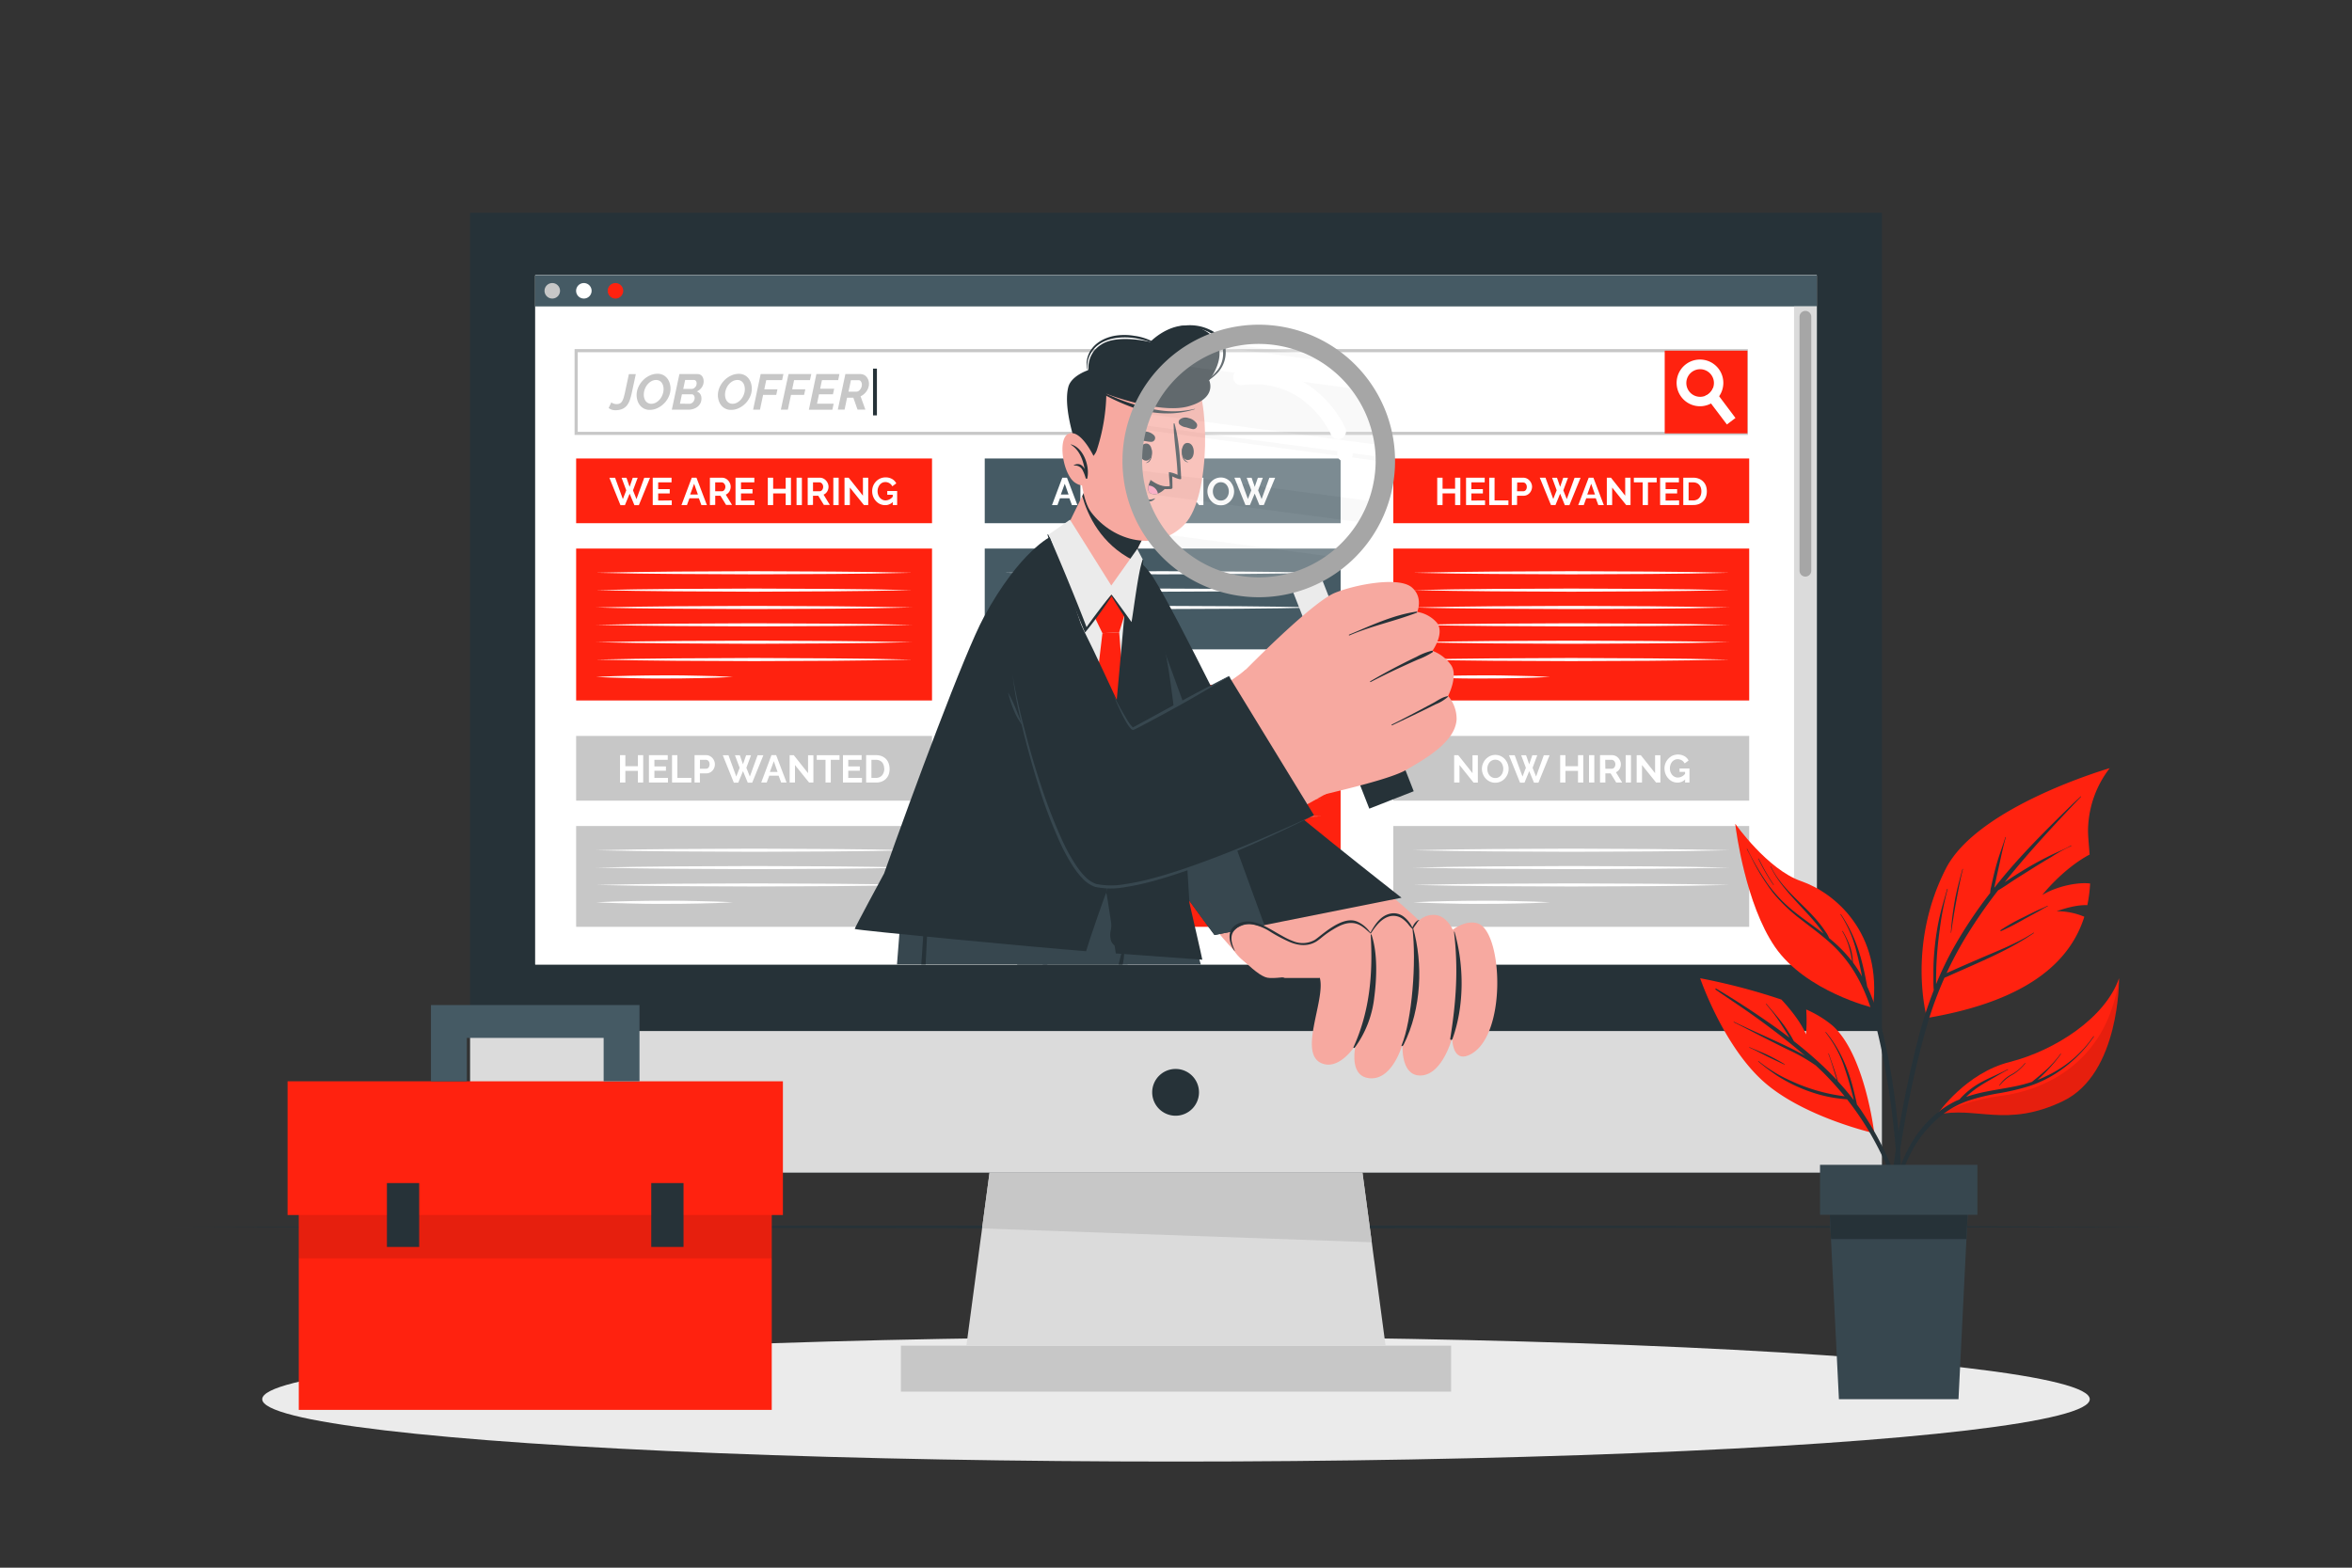 <svg xmlns="http://www.w3.org/2000/svg" viewBox="0 0 750 500"><rect x="0" y="0" width="750" height="500" fill="#333333" stroke="none"/><g id="freepik--Shadow--inject-16"><ellipse cx="375" cy="446.26" rx="291.38" ry="19.89" style="fill:#ebebeb"></ellipse></g><g id="freepik--Table--inject-16"><polygon points="694.76 391.31 614.82 391.55 534.88 391.64 375 391.8 215.12 391.64 135.18 391.55 55.24 391.31 135.18 391.06 215.12 390.97 375 390.81 534.88 390.97 614.82 391.06 694.76 391.31" style="fill:#263238"></polygon></g><g id="freepik--Character--inject-16"><rect x="149.9" y="67.87" width="450.2" height="306.13" style="fill:#263238"></rect><rect x="149.9" y="328.84" width="450.2" height="45.16" style="fill:#dbdbdb"></rect><rect x="287.27" y="429.19" width="175.46" height="14.66" style="fill:#c7c7c7"></rect><path d="M382.33,348.39a7.46,7.46,0,1,1-7.46-7.46A7.45,7.45,0,0,1,382.33,348.39Z" style="fill:#263238"></path><polygon points="441.83 429.2 308.16 429.2 311.56 403.75 311.73 402.55 312.04 400.16 312.2 398.96 312.52 396.58 312.57 396.21 312.68 395.38 313.01 392.99 313.16 391.79 315.54 374.01 434.46 374.01 436.7 390.78 436.81 391.59 437.18 394.37 437.28 395.18 437.43 396.21 437.66 397.95 437.76 398.76 438.13 401.55 438.25 402.35 441.83 429.2" style="fill:#dbdbdb"></polygon><polygon points="437.43 396.21 313.16 391.79 315.54 374.01 434.46 374.01 437.43 396.21" style="fill:#c7c7c7"></polygon><rect x="170.67" y="87.78" width="408.65" height="219.83" style="fill:#fff"></rect><rect x="170.67" y="87.78" width="408.65" height="219.83" style="fill:#fff"></rect><rect x="170.67" y="87.78" width="408.65" height="9.95" style="fill:#455a64"></rect><path d="M178.58,92.75a2.47,2.47,0,1,1-2.47-2.47A2.47,2.47,0,0,1,178.58,92.75Z" style="fill:#c7c7c7"></path><path d="M188.65,92.75a2.47,2.47,0,1,1-2.46-2.47A2.47,2.47,0,0,1,188.65,92.75Z" style="fill:#fff"></path><path d="M198.73,92.75a2.47,2.47,0,1,1-2.47-2.47A2.48,2.48,0,0,1,198.73,92.75Z" style="fill:#FF220F"></path><rect x="572.08" y="97.72" width="7.25" height="209.88" style="fill:#dbdbdb"></rect><path d="M575.7,183.9h0a1.86,1.86,0,0,1-1.87-1.87v-81a1.87,1.87,0,0,1,1.87-1.87h0a1.87,1.87,0,0,1,1.87,1.87v81A1.87,1.87,0,0,1,575.7,183.9Z" style="fill:#a6a6a6"></path><rect x="183.72" y="146.23" width="113.48" height="20.64" style="fill:#FF220F"></rect><rect x="183.72" y="174.96" width="113.48" height="48.45" style="fill:#FF220F"></rect><path d="M198.21,152.39h1.56l1,2.89,1-2.89h1.57l-1.49,4,1.11,2.79,2.47-6.79h1.85l-3.56,8.73h-1.42l-1.52-3.66-1.51,3.66h-1.42l-3.53-8.73h1.82l2.48,6.79,1.08-2.79Z" style="fill:#fff"></path><path d="M214.21,159.6v1.49h-6.07v-8.73h6v1.49h-4.26V156h3.68v1.38h-3.68v2.27Z" style="fill:#fff"></path><path d="M220.59,152.36h1.5l3.32,8.73h-1.75l-.81-2.17h-3l-.8,2.17h-1.75Zm1.95,5.36-1.2-3.43-1.26,3.43Z" style="fill:#fff"></path><path d="M226.37,161.09v-8.73h3.86a2.58,2.58,0,0,1,1.11.25,2.9,2.9,0,0,1,.88.67,3.17,3.17,0,0,1,.58.93,2.79,2.79,0,0,1,.2,1,3,3,0,0,1-.42,1.55,2.48,2.48,0,0,1-1.15,1l2,3.28h-1.9l-1.79-2.92h-1.67v2.92Zm1.69-4.41h2.13a1,1,0,0,0,.44-.11,1.43,1.43,0,0,0,.35-.3,1.9,1.9,0,0,0,.23-.45,1.57,1.57,0,0,0-.28-1.57,1.1,1.1,0,0,0-.38-.3,1,1,0,0,0-.43-.1h-2.06Z" style="fill:#fff"></path><path d="M240.6,159.6v1.49h-6.06v-8.73h6v1.49h-4.25V156h3.67v1.38h-3.67v2.27Z" style="fill:#fff"></path><path d="M252.22,152.36v8.73h-1.68v-3.72h-4v3.72h-1.7v-8.73h1.7v3.53h4v-3.53Z" style="fill:#fff"></path><path d="M254,161.09v-8.73h1.7v8.73Z" style="fill:#fff"></path><path d="M257.56,161.09v-8.73h3.86a2.58,2.58,0,0,1,1.11.25,2.9,2.9,0,0,1,.88.67,3,3,0,0,1,.58.93,2.81,2.81,0,0,1,.21,1,2.87,2.87,0,0,1-.43,1.55,2.43,2.43,0,0,1-1.15,1l2,3.28h-1.91l-1.78-2.92h-1.68v2.92Zm1.69-4.41h2.13a1,1,0,0,0,.44-.11,1.43,1.43,0,0,0,.35-.3,1.59,1.59,0,0,0,.23-.45,1.69,1.69,0,0,0,.09-.56,1.47,1.47,0,0,0-.1-.56,1.66,1.66,0,0,0-.26-.45,1.24,1.24,0,0,0-.39-.3.94.94,0,0,0-.43-.1h-2.06Z" style="fill:#fff"></path><path d="M265.73,161.09v-8.73h1.7v8.73Z" style="fill:#fff"></path><path d="M271,155.5v5.59h-1.7v-8.73h1.32l4.55,5.73v-5.72h1.69v8.72h-1.37Z" style="fill:#fff"></path><path d="M284.69,160.11a3.31,3.31,0,0,1-2.43,1,3.86,3.86,0,0,1-1.62-.34,4.12,4.12,0,0,1-1.31-.95,4.39,4.39,0,0,1-.89-1.42,4.63,4.63,0,0,1-.32-1.76,4.35,4.35,0,0,1,.32-1.69,4.5,4.5,0,0,1,.9-1.39,4.25,4.25,0,0,1,1.34-.95,4.12,4.12,0,0,1,1.69-.35,4.05,4.05,0,0,1,2.11.52,3.33,3.33,0,0,1,1.32,1.39l-1.27.93a2.29,2.29,0,0,0-.93-1,2.52,2.52,0,0,0-1.29-.35,2.31,2.31,0,0,0-1,.23,2.41,2.41,0,0,0-.78.64,3,3,0,0,0-.51.94,3.42,3.42,0,0,0-.18,1.12,3.35,3.35,0,0,0,.2,1.15,2.9,2.9,0,0,0,.54.92,2.54,2.54,0,0,0,.82.63,2.35,2.35,0,0,0,1,.22,3,3,0,0,0,2.28-1.19v-.61h-1.75V156.6h3.15v4.49h-1.4Z" style="fill:#fff"></path><path d="M190.06,182.68c8.4-.21,16.8-.3,25.2-.38l25.2-.12,25.2.12,12.6.13,12.6.25-12.6.25-12.6.13-25.2.12-25.2-.12C206.86,183,198.46,182.89,190.06,182.68Z" style="fill:#fff"></path><path d="M190.06,188.22c8.4-.21,16.8-.31,25.2-.39l25.2-.11,25.2.11,12.6.14,12.6.25-12.6.24-12.6.14-25.2.12-25.2-.12C206.86,188.52,198.46,188.42,190.06,188.22Z" style="fill:#fff"></path><path d="M190.06,193.75c8.4-.2,16.8-.3,25.2-.38l25.2-.12,25.2.12,12.6.14,12.6.24-12.6.25-12.6.14-25.2.11-25.2-.11C206.86,194.06,198.46,194,190.06,193.75Z" style="fill:#fff"></path><path d="M190.06,199.29c8.4-.21,16.8-.3,25.2-.38l25.2-.12,25.2.12,12.6.13,12.6.25-12.6.24-12.6.14-25.2.12-25.2-.12C206.86,199.59,198.46,199.5,190.06,199.29Z" style="fill:#fff"></path><path d="M190.06,204.83c8.4-.21,16.8-.31,25.2-.39l25.2-.11,25.2.11,12.6.14,12.6.25-12.6.24-12.6.14-25.2.12-25.2-.12C206.86,205.13,198.46,205,190.06,204.83Z" style="fill:#fff"></path><path d="M190.06,210.36c8.4-.2,16.8-.3,25.2-.38l25.2-.12,25.2.12,12.6.14,12.6.24-12.6.25-12.6.14-25.2.11-25.2-.11C206.86,210.67,198.46,210.57,190.06,210.36Z" style="fill:#fff"></path><path d="M190.06,215.9c3.64-.21,7.28-.3,10.92-.38s7.28-.11,10.92-.12,7.28,0,10.92.12l5.46.13c1.82.09,3.64.14,5.46.25-1.82.11-3.64.16-5.46.24l-5.46.14c-3.64.1-7.28.11-10.92.12s-7.28,0-10.92-.12S193.7,216.11,190.06,215.9Z" style="fill:#fff"></path><rect x="183.72" y="234.72" width="113.48" height="20.64" style="fill:#c7c7c7"></rect><rect x="183.72" y="263.45" width="113.48" height="32.15" style="fill:#c7c7c7"></rect><path d="M205.1,240.85v8.73h-1.69v-3.72h-4v3.72h-1.7v-8.73h1.7v3.53h4v-3.53Z" style="fill:#fff"></path><path d="M213,248.1v1.48h-6.07v-8.73h6v1.49h-4.26v2.1h3.68v1.38h-3.68v2.28Z" style="fill:#fff"></path><path d="M214.3,249.58v-8.73H216v7.25h4.45v1.48Z" style="fill:#fff"></path><path d="M221.48,249.58v-8.73h3.71a2.45,2.45,0,0,1,1.11.26,2.87,2.87,0,0,1,.88.66,3.07,3.07,0,0,1,.57.93,2.81,2.81,0,0,1,.21,1.05,3.07,3.07,0,0,1-.19,1.08,2.92,2.92,0,0,1-.56.93,2.54,2.54,0,0,1-.86.65,2.5,2.5,0,0,1-1.1.25h-2.07v2.92Zm1.7-4.41h2a1,1,0,0,0,.78-.38,1.86,1.86,0,0,0,.21-1.63,1.39,1.39,0,0,0-.25-.45,1.14,1.14,0,0,0-.38-.28,1.12,1.12,0,0,0-.44-.09h-1.89Z" style="fill:#fff"></path><path d="M234.36,240.88h1.56l1,2.89,1-2.89h1.57l-1.49,4,1.11,2.79,2.47-6.79h1.84l-3.55,8.73h-1.43l-1.51-3.66-1.51,3.66H234l-3.52-8.73h1.82l2.48,6.79,1.08-2.79Z" style="fill:#fff"></path><path d="M246,240.85h1.5l3.32,8.73H249.1l-.81-2.17h-3l-.8,2.17h-1.75Zm1.95,5.36-1.2-3.43-1.26,3.43Z" style="fill:#fff"></path><path d="M253.5,244v5.59h-1.7v-8.73h1.32l4.55,5.73v-5.71h1.7v8.71H258Z" style="fill:#fff"></path><path d="M267.71,242.34h-2.79v7.24h-1.68v-7.24h-2.79v-1.49h7.26Z" style="fill:#fff"></path><path d="M274.86,248.1v1.48H268.8v-8.73h5.95v1.49h-4.26v2.1h3.68v1.38h-3.68v2.28Z" style="fill:#fff"></path><path d="M276.19,249.58v-8.73h3.17a4.69,4.69,0,0,1,1.87.35,3.87,3.87,0,0,1,1.35.93,4,4,0,0,1,.81,1.39,5.49,5.49,0,0,1,0,3.49,3.82,3.82,0,0,1-.87,1.37,3.74,3.74,0,0,1-1.36.89,4.73,4.73,0,0,1-1.77.31Zm5.76-4.37a3.87,3.87,0,0,0-.17-1.16,2.67,2.67,0,0,0-.5-.91,2.42,2.42,0,0,0-.82-.59,2.77,2.77,0,0,0-1.1-.21h-1.48v5.76h1.48a2.59,2.59,0,0,0,1.11-.23,2.32,2.32,0,0,0,.81-.6,2.82,2.82,0,0,0,.5-.92A3.78,3.78,0,0,0,282,245.21Z" style="fill:#fff"></path><path d="M190.06,271.17c8.4-.21,16.8-.3,25.2-.38l25.2-.12,25.2.12,12.6.14,12.6.24-12.6.25-12.6.14-25.2.11-25.2-.12C206.86,271.47,198.46,271.38,190.06,271.17Z" style="fill:#fff"></path><path d="M190.06,276.71c8.4-.21,16.8-.3,25.2-.38l25.2-.12,25.2.11,12.6.14,12.6.25-12.6.24-12.6.14-25.2.12-25.2-.12C206.86,277,198.46,276.91,190.06,276.71Z" style="fill:#fff"></path><path d="M190.06,282.24c8.4-.2,16.8-.3,25.2-.38l25.2-.11,25.2.11,12.6.14,12.6.24-12.6.25-12.6.14-25.2.11-25.2-.11C206.86,282.55,198.46,282.45,190.06,282.24Z" style="fill:#fff"></path><path d="M190.06,287.78c3.64-.21,7.28-.3,10.92-.38s7.28-.11,10.92-.12,7.28,0,10.92.12l5.46.14c1.82.08,3.64.13,5.46.24-1.82.11-3.64.16-5.46.25l-5.46.14c-3.64.09-7.28.1-10.92.11s-7.28,0-10.92-.12S193.7,288,190.06,287.78Z" style="fill:#fff"></path><rect x="314.01" y="218.42" width="113.48" height="20.64" style="fill:#FF220F"></rect><rect x="314.01" y="247.15" width="113.48" height="48.45" style="fill:#FF220F"></rect><path d="M324,231.5a2.88,2.88,0,0,0,1.51.42,1.58,1.58,0,0,0,.82-.18,1.07,1.07,0,0,0,.47-.55,2.77,2.77,0,0,0,.21-.91c0-.37,0-.8,0-1.29v-4.44h1.7V229a14.35,14.35,0,0,1-.11,1.82,3.56,3.56,0,0,1-.44,1.39,2.25,2.25,0,0,1-1,.9,3.91,3.91,0,0,1-1.72.32,3.24,3.24,0,0,1-1.89-.54Z" style="fill:#fff"></path><path d="M334.23,233.34a4,4,0,0,1-1.74-.37,4.28,4.28,0,0,1-1.34-1,4.5,4.5,0,0,1-.84-4.72,4.36,4.36,0,0,1,2.25-2.4,4.1,4.1,0,0,1,1.71-.36,3.82,3.82,0,0,1,1.73.39,4.46,4.46,0,0,1,1.33,1,4.62,4.62,0,0,1,.86,1.43,4.36,4.36,0,0,1,.31,1.62,4.51,4.51,0,0,1-.32,1.67,4.61,4.61,0,0,1-.88,1.4,4.17,4.17,0,0,1-1.36,1A4,4,0,0,1,334.23,233.34Zm-2.53-4.42a3.6,3.6,0,0,0,.17,1.09,2.92,2.92,0,0,0,.5.94,2.41,2.41,0,0,0,.8.65,2.35,2.35,0,0,0,1.08.24,2.21,2.21,0,0,0,1.08-.25,2.37,2.37,0,0,0,.8-.67,3.14,3.14,0,0,0,.5-.94,3.49,3.49,0,0,0,.16-1.06,3.43,3.43,0,0,0-.18-1.1,3,3,0,0,0-.5-.93,2.52,2.52,0,0,0-.8-.65,2.46,2.46,0,0,0-2.16,0,2.44,2.44,0,0,0-.8.66,3.16,3.16,0,0,0-.48.93A3.57,3.57,0,0,0,331.7,228.92Z" style="fill:#fff"></path><path d="M339.8,233.28v-8.73h1.7v8.73Z" style="fill:#fff"></path><path d="M345,227.69v5.59h-1.7v-8.73h1.32l4.54,5.73v-5.71h1.7v8.71H349.5Z" style="fill:#fff"></path><path d="M359.38,233.34a4,4,0,0,1-1.74-.37,4.17,4.17,0,0,1-1.34-1,4.38,4.38,0,0,1-.87-1.42,4.58,4.58,0,0,1-.31-1.63,4.33,4.33,0,0,1,.33-1.67,4.46,4.46,0,0,1,2.25-2.4,4.1,4.1,0,0,1,1.71-.36,3.82,3.82,0,0,1,1.73.39,4.51,4.51,0,0,1,1.34,1,5,5,0,0,1,.86,1.43,4.55,4.55,0,0,1,.3,1.62,4.32,4.32,0,0,1-.32,1.67,4.43,4.43,0,0,1-.88,1.4,4.23,4.23,0,0,1-1.35,1A4.1,4.1,0,0,1,359.38,233.34Zm-2.54-4.42A3.32,3.32,0,0,0,357,230a2.9,2.9,0,0,0,.49.94,2.52,2.52,0,0,0,.8.65,2.38,2.38,0,0,0,1.08.24,2.28,2.28,0,0,0,1.09-.25,2.58,2.58,0,0,0,.8-.67,3.12,3.12,0,0,0,.49-.94,3.49,3.49,0,0,0,.16-1.06,3.42,3.42,0,0,0-.17-1.1,3,3,0,0,0-.51-.93,2.41,2.41,0,0,0-.8-.65,2.3,2.3,0,0,0-1.06-.24,2.32,2.32,0,0,0-1.1.26,2.41,2.41,0,0,0-.79.66,3,3,0,0,0-.49.93A3.57,3.57,0,0,0,356.84,228.92Z" style="fill:#fff"></path><path d="M368.64,231.84a2,2,0,0,0,1-.24,1.93,1.93,0,0,0,.66-.64,2.58,2.58,0,0,0,.36-.9,5.22,5.22,0,0,0,.1-1.06v-4.45h1.69V229a6.16,6.16,0,0,1-.22,1.69,3.86,3.86,0,0,1-.67,1.38,3.34,3.34,0,0,1-1.19.93,4.58,4.58,0,0,1-3.51,0,3.32,3.32,0,0,1-1.19-1,3.75,3.75,0,0,1-.65-1.38,6.3,6.3,0,0,1-.21-1.64v-4.45h1.7V229a6.17,6.17,0,0,0,.1,1.07,2.58,2.58,0,0,0,.36.9,1.9,1.9,0,0,0,.66.63A1.92,1.92,0,0,0,368.64,231.84Z" style="fill:#fff"></path><path d="M374.17,233.28v-8.73H378a2.45,2.45,0,0,1,1.11.26,2.75,2.75,0,0,1,.88.66,3.1,3.1,0,0,1,.58.93,2.89,2.89,0,0,1-.22,2.6,2.38,2.38,0,0,1-1.15,1l2,3.28h-1.9l-1.78-2.92h-1.68v2.92Zm1.69-4.41H378a1,1,0,0,0,.44-.11,1.43,1.43,0,0,0,.35-.3A1.37,1.37,0,0,0,379,228a1.67,1.67,0,0,0,.09-.55,1.48,1.48,0,0,0-.1-.57,1.66,1.66,0,0,0-.26-.45,1.28,1.28,0,0,0-.38-.29,1,1,0,0,0-.44-.11h-2.06Z" style="fill:#fff"></path><path d="M391.48,226h-2.79v7.24H387V226h-2.79v-1.49h7.27Z" style="fill:#fff"></path><path d="M398.62,231.8v1.48h-6.06v-8.73h5.95V226h-4.25v2.1h3.67v1.38h-3.67v2.28Z" style="fill:#fff"></path><path d="M402.43,224.55h1.5l3.32,8.73h-1.74l-.81-2.17h-3.05l-.8,2.17H399.1Zm2,5.36-1.21-3.43-1.25,3.43Z" style="fill:#fff"></path><path d="M415.33,233.28V227.5l-2.25,4.31h-.92l-2.25-4.31v5.78h-1.7v-8.73H410l2.58,5,2.61-5H417v8.73Z" style="fill:#fff"></path><path d="M320.35,254.87c8.4-.21,16.8-.3,25.2-.38l25.2-.12,25.2.12,12.6.14,12.6.24-12.6.25-12.6.14-25.2.11-25.2-.12C337.15,255.17,328.75,255.08,320.35,254.87Z" style="fill:#fff"></path><path d="M320.35,260.41c8.4-.21,16.8-.31,25.2-.39l25.2-.11L396,260l12.6.14,12.6.25-12.6.24-12.6.14-25.2.12-25.2-.12C337.15,260.71,328.75,260.61,320.35,260.41Z" style="fill:#fff"></path><path d="M320.35,265.94c8.4-.2,16.8-.3,25.2-.38l25.2-.11,25.2.11,12.6.14,12.6.24-12.6.25-12.6.14-25.2.11-25.2-.11C337.15,266.25,328.75,266.15,320.35,265.94Z" style="fill:#fff"></path><path d="M320.35,271.48c8.4-.21,16.8-.3,25.2-.38l25.2-.12,25.2.12,12.6.14,12.6.24-12.6.25-12.6.14-25.2.11-25.2-.12C337.15,271.78,328.75,271.69,320.35,271.48Z" style="fill:#fff"></path><path d="M320.35,277c8.4-.21,16.8-.3,25.2-.39l25.2-.11,25.2.11,12.6.14,12.6.25-12.6.24-12.6.14-25.2.12-25.2-.12C337.15,277.32,328.75,277.22,320.35,277Z" style="fill:#fff"></path><path d="M320.35,282.55c8.4-.2,16.8-.3,25.2-.38l25.2-.11,25.2.11,12.6.14,12.6.24-12.6.25-12.6.14-25.2.11-25.2-.11C337.15,282.86,328.75,282.76,320.35,282.55Z" style="fill:#fff"></path><path d="M320.35,288.09c3.64-.21,7.28-.3,10.92-.38s7.28-.11,10.92-.12,7.28,0,10.92.12l5.46.14c1.82.08,3.64.13,5.46.24-1.82.11-3.64.16-5.46.25l-5.46.14c-3.64.09-7.28.1-10.92.11s-7.28,0-10.92-.12S324,288.3,320.35,288.09Z" style="fill:#fff"></path><rect x="314.01" y="146.23" width="113.48" height="20.64" style="fill:#455a64"></rect><rect x="314.01" y="174.96" width="113.48" height="32.15" style="fill:#455a64"></rect><path d="M338.74,152.36h1.5l3.32,8.73h-1.75l-.81-2.17H338l-.8,2.17h-1.74Zm2,5.36-1.21-3.43-1.25,3.43Z" style="fill:#fff"></path><path d="M344.52,161.09v-8.73h3.7a2.58,2.58,0,0,1,1.11.25,2.78,2.78,0,0,1,.88.67,3,3,0,0,1,.58.93,2.81,2.81,0,0,1,.21,1,3.08,3.08,0,0,1-.2,1.08,2.9,2.9,0,0,1-.55.93,2.75,2.75,0,0,1-.86.65,2.58,2.58,0,0,1-1.11.25h-2.06v2.92Zm1.7-4.41h2a1,1,0,0,0,.78-.38,1.6,1.6,0,0,0,.32-1,1.78,1.78,0,0,0-.1-.59,1.4,1.4,0,0,0-.26-.45,1.1,1.1,0,0,0-.37-.28,1.15,1.15,0,0,0-.44-.09h-1.89Z" style="fill:#fff"></path><path d="M352.18,161.09v-8.73h3.7a2.58,2.58,0,0,1,1.11.25,2.9,2.9,0,0,1,.88.67,3,3,0,0,1,.58.93,2.81,2.81,0,0,1,.21,1,3.08,3.08,0,0,1-.2,1.08,2.9,2.9,0,0,1-.55.93,2.75,2.75,0,0,1-.86.65,2.58,2.58,0,0,1-1.11.25h-2.06v2.92Zm1.7-4.41h2a1,1,0,0,0,.78-.38,1.6,1.6,0,0,0,.32-1,1.78,1.78,0,0,0-.1-.59,1.4,1.4,0,0,0-.26-.45,1.1,1.1,0,0,0-.37-.28,1.15,1.15,0,0,0-.44-.09h-1.89Z" style="fill:#fff"></path><path d="M359.84,161.09v-8.73h1.69v7.24H366v1.49Z" style="fill:#fff"></path><path d="M366.51,152.36l2.16,4.21,2.18-4.21h1.84L369.51,158v3.05h-1.68V158l-3.16-5.66Z" style="fill:#fff"></path><path d="M377.88,155.5v5.59h-1.7v-8.73h1.31l4.55,5.73v-5.72h1.7v8.72h-1.38Z" style="fill:#fff"></path><path d="M389.29,161.15a4,4,0,0,1-1.75-.37,4.13,4.13,0,0,1-1.33-1,4.22,4.22,0,0,1-.87-1.42,4.44,4.44,0,0,1,0-3.31,4.39,4.39,0,0,1,2.25-2.39,4.1,4.1,0,0,1,1.71-.36,3.82,3.82,0,0,1,1.73.39,4.3,4.3,0,0,1,1.33,1,4.62,4.62,0,0,1,.86,1.43,4.36,4.36,0,0,1,.31,1.62,4.51,4.51,0,0,1-.32,1.67,4.61,4.61,0,0,1-.88,1.4,4.17,4.17,0,0,1-1.36,1A4,4,0,0,1,389.29,161.15Zm-2.54-4.42a3.65,3.65,0,0,0,.17,1.09,3.25,3.25,0,0,0,.5.94,2.66,2.66,0,0,0,.8.65,2.38,2.38,0,0,0,1.08.24,2.21,2.21,0,0,0,1.08-.25,2.37,2.37,0,0,0,.8-.67,2.93,2.93,0,0,0,.5-.94,3.49,3.49,0,0,0,.16-1.06,3.43,3.43,0,0,0-.18-1.1,3,3,0,0,0-.5-.93,2.41,2.41,0,0,0-.8-.65,2.33,2.33,0,0,0-1.06-.24,2.44,2.44,0,0,0-1.1.25,2.47,2.47,0,0,0-.8.67,2.93,2.93,0,0,0-.48.93A3.57,3.57,0,0,0,386.75,156.73Z" style="fill:#fff"></path><path d="M397.55,152.39h1.56l1,2.89,1-2.89h1.57l-1.49,4,1.11,2.79,2.47-6.79h1.84L403,161.09H401.6l-1.51-3.66-1.51,3.66h-1.43l-3.53-8.73h1.82l2.49,6.79,1.08-2.79Z" style="fill:#fff"></path><path d="M320.35,182.68c8.4-.21,16.8-.3,25.2-.38l25.2-.12,25.2.12,12.6.13,12.6.25-12.6.25-12.6.13-25.2.12-25.2-.12C337.15,183,328.75,182.89,320.35,182.68Z" style="fill:#fff"></path><path d="M320.35,188.22c8.4-.21,16.8-.31,25.2-.39l25.2-.11,25.2.11,12.6.14,12.6.25-12.6.24-12.6.14-25.2.12-25.2-.12C337.15,188.52,328.75,188.42,320.35,188.22Z" style="fill:#fff"></path><path d="M320.35,193.75c8.4-.2,16.8-.3,25.2-.38l25.2-.12,25.2.12,12.6.14,12.6.24-12.6.25-12.6.14-25.2.11-25.2-.11C337.15,194.06,328.75,194,320.35,193.75Z" style="fill:#fff"></path><path d="M320.35,199.29c3.64-.21,7.28-.3,10.92-.38s7.28-.11,10.92-.12,7.28,0,10.92.12l5.46.13c1.82.09,3.64.14,5.46.25-1.82.11-3.64.16-5.46.24l-5.46.14c-3.64.1-7.28.11-10.92.12s-7.28,0-10.92-.12S324,199.5,320.35,199.29Z" style="fill:#fff"></path><rect x="444.3" y="146.23" width="113.48" height="20.64" style="fill:#FF220F"></rect><rect x="444.3" y="174.96" width="113.48" height="48.45" style="fill:#FF220F"></rect><path d="M465.67,152.36v8.73H464v-3.72h-4v3.72h-1.7v-8.73H460v3.53h4v-3.53Z" style="fill:#fff"></path><path d="M473.55,159.6v1.49h-6.06v-8.73h5.95v1.49h-4.25V156h3.67v1.38h-3.67v2.27Z" style="fill:#fff"></path><path d="M474.88,161.09v-8.73h1.7v7.24H481v1.49Z" style="fill:#fff"></path><path d="M482.06,161.09v-8.73h3.7a2.58,2.58,0,0,1,1.11.25,2.78,2.78,0,0,1,.88.67,3,3,0,0,1,.58.93,2.81,2.81,0,0,1,.21,1,3.08,3.08,0,0,1-.2,1.08,2.9,2.9,0,0,1-.55.93,2.75,2.75,0,0,1-.86.65,2.58,2.58,0,0,1-1.11.25h-2.06v2.92Zm1.7-4.41h2a1,1,0,0,0,.78-.38,1.6,1.6,0,0,0,.32-1,1.55,1.55,0,0,0-.1-.59,1.4,1.4,0,0,0-.26-.45,1,1,0,0,0-.37-.28,1.15,1.15,0,0,0-.44-.09h-1.89Z" style="fill:#fff"></path><path d="M494.93,152.39h1.56l1,2.89,1-2.89H500l-1.49,4,1.1,2.79,2.48-6.79H504l-3.55,8.73H499l-1.51-3.66L496,161.09h-1.43L491,152.36h1.82l2.48,6.79,1.09-2.79Z" style="fill:#fff"></path><path d="M506.6,152.36h1.5l3.32,8.73h-1.75l-.81-2.17h-3.05l-.79,2.17h-1.75Zm2,5.36-1.21-3.43-1.25,3.43Z" style="fill:#fff"></path><path d="M514.08,155.5v5.59h-1.7v-8.73h1.32l4.54,5.73v-5.72h1.7v8.72h-1.38Z" style="fill:#fff"></path><path d="M528.29,153.85H525.5v7.24h-1.69v-7.24H521v-1.49h7.27Z" style="fill:#fff"></path><path d="M535.43,159.6v1.49h-6.06v-8.73h6v1.49h-4.25V156h3.68v1.38h-3.68v2.27Z" style="fill:#fff"></path><path d="M536.76,161.09v-8.73h3.17a4.74,4.74,0,0,1,1.88.35,4,4,0,0,1,1.35.93A3.9,3.9,0,0,1,544,155a5.25,5.25,0,0,1,.27,1.69,5.17,5.17,0,0,1-.3,1.81,3.85,3.85,0,0,1-2.23,2.26,4.78,4.78,0,0,1-1.78.31Zm5.77-4.38a3.85,3.85,0,0,0-.17-1.15,2.69,2.69,0,0,0-.51-.91,2.24,2.24,0,0,0-.82-.59,2.73,2.73,0,0,0-1.1-.21h-1.47v5.75h1.47a2.67,2.67,0,0,0,1.12-.22,2.23,2.23,0,0,0,.81-.61,2.67,2.67,0,0,0,.5-.91A3.85,3.85,0,0,0,542.53,156.71Z" style="fill:#fff"></path><path d="M450.64,182.68c8.4-.21,16.8-.3,25.2-.38l25.2-.12,25.2.12,12.6.13,12.6.25-12.6.25-12.6.13-25.2.12-25.2-.12C467.44,183,459,182.89,450.64,182.68Z" style="fill:#fff"></path><path d="M450.64,188.22c8.4-.21,16.8-.31,25.2-.39l25.2-.11,25.2.11,12.6.14,12.6.25-12.6.24-12.6.14-25.2.12-25.2-.12C467.44,188.52,459,188.42,450.64,188.22Z" style="fill:#fff"></path><path d="M450.64,193.75c8.4-.2,16.8-.3,25.2-.38l25.2-.12,25.2.12,12.6.14,12.6.24-12.6.25-12.6.14-25.2.11-25.2-.11C467.44,194.06,459,194,450.64,193.75Z" style="fill:#fff"></path><path d="M450.64,199.29c8.4-.21,16.8-.3,25.2-.38l25.2-.12,25.2.12,12.6.13,12.6.25-12.6.24-12.6.14-25.2.12-25.2-.12C467.44,199.59,459,199.5,450.64,199.29Z" style="fill:#fff"></path><path d="M450.64,204.83c8.4-.21,16.8-.31,25.2-.39l25.2-.11,25.2.11,12.6.14,12.6.25-12.6.24-12.6.14-25.2.12-25.2-.12C467.44,205.13,459,205,450.64,204.83Z" style="fill:#fff"></path><path d="M450.64,210.36c8.4-.2,16.8-.3,25.2-.38l25.2-.12,25.2.12,12.6.14,12.6.24-12.6.25-12.6.14-25.2.11-25.2-.11C467.44,210.67,459,210.57,450.64,210.36Z" style="fill:#fff"></path><path d="M450.64,215.9c3.64-.21,7.28-.3,10.92-.38s7.28-.11,10.92-.12,7.28,0,10.92.12l5.46.13c1.82.09,3.64.14,5.46.25-1.82.11-3.64.16-5.46.24l-5.46.14c-3.64.1-7.28.11-10.92.12s-7.28,0-10.92-.12S454.28,216.11,450.64,215.9Z" style="fill:#fff"></path><rect x="444.3" y="234.72" width="113.48" height="20.64" style="fill:#c7c7c7"></rect><rect x="444.3" y="263.45" width="113.48" height="32.15" style="fill:#c7c7c7"></rect><path d="M465.4,244v5.59h-1.7v-8.73H465l4.55,5.73v-5.71h1.7v8.71h-1.38Z" style="fill:#fff"></path><path d="M476.81,249.64a4,4,0,0,1-1.74-.37,4.06,4.06,0,0,1-1.34-1,4.22,4.22,0,0,1-.87-1.42,4.37,4.37,0,0,1-.31-1.63,4.33,4.33,0,0,1,.33-1.67,4.43,4.43,0,0,1,.89-1.42,4.59,4.59,0,0,1,1.36-1,4.1,4.1,0,0,1,1.71-.36,3.82,3.82,0,0,1,1.73.39,4.34,4.34,0,0,1,1.33,1,4.62,4.62,0,0,1,.86,1.43,4.36,4.36,0,0,1,.31,1.62,4.51,4.51,0,0,1-.32,1.67,4.61,4.61,0,0,1-.88,1.4,4.17,4.17,0,0,1-1.36,1A4,4,0,0,1,476.81,249.64Zm-2.54-4.42a3.6,3.6,0,0,0,.17,1.09,3.25,3.25,0,0,0,.5.94,2.66,2.66,0,0,0,.8.65,2.38,2.38,0,0,0,1.08.24,2.28,2.28,0,0,0,1.09-.25,2.58,2.58,0,0,0,.8-.67,3.12,3.12,0,0,0,.49-.94,3.49,3.49,0,0,0,.16-1.06,3.43,3.43,0,0,0-.18-1.1,2.78,2.78,0,0,0-.5-.93,2.41,2.41,0,0,0-.8-.65,2.3,2.3,0,0,0-1.06-.24,2.32,2.32,0,0,0-1.1.26,2.44,2.44,0,0,0-.8.66,3.16,3.16,0,0,0-.48.93A3.57,3.57,0,0,0,474.27,245.22Z" style="fill:#fff"></path><path d="M485.07,240.88h1.56l1,2.89,1-2.89h1.57l-1.49,4,1.11,2.79,2.47-6.79h1.84l-3.55,8.73h-1.43l-1.51-3.66-1.51,3.66h-1.43l-3.52-8.73H483l2.49,6.79,1.08-2.79Z" style="fill:#fff"></path><path d="M504.88,240.85v8.73h-1.69v-3.72h-4v3.72h-1.69v-8.73h1.69v3.53h4v-3.53Z" style="fill:#fff"></path><path d="M506.7,249.58v-8.73h1.69v8.73Z" style="fill:#fff"></path><path d="M510.21,249.58v-8.73h3.86a2.45,2.45,0,0,1,1.11.26,2.65,2.65,0,0,1,.88.66,3.1,3.1,0,0,1,.58.93,2.81,2.81,0,0,1,.21,1.05,2.93,2.93,0,0,1-.42,1.55,2.47,2.47,0,0,1-1.15,1l2,3.28h-1.91l-1.78-2.92h-1.67v2.92Zm1.7-4.41H514a.92.92,0,0,0,.43-.11,1.27,1.27,0,0,0,.35-.3,1.61,1.61,0,0,0,.24-.45,2,2,0,0,0,.08-.56,1.47,1.47,0,0,0-.1-.56,1.43,1.43,0,0,0-.26-.45,1.17,1.17,0,0,0-.38-.29,1,1,0,0,0-.44-.11h-2.05Z" style="fill:#fff"></path><path d="M518.39,249.58v-8.73h1.69v8.73Z" style="fill:#fff"></path><path d="M523.6,244v5.59h-1.7v-8.73h1.32l4.55,5.73v-5.71h1.7v8.71h-1.38Z" style="fill:#fff"></path><path d="M537.35,248.6a3.33,3.33,0,0,1-2.44,1,3.89,3.89,0,0,1-1.62-.34,4,4,0,0,1-1.31-1,4.56,4.56,0,0,1-.89-1.42,4.83,4.83,0,0,1-.32-1.76,4.38,4.38,0,0,1,1.22-3.08,4.34,4.34,0,0,1,1.35-1,4.39,4.39,0,0,1,3.79.17,3.27,3.27,0,0,1,1.32,1.39l-1.26.93a2.41,2.41,0,0,0-.93-1,2.56,2.56,0,0,0-1.3-.35,2.12,2.12,0,0,0-1,.24,2.3,2.3,0,0,0-.79.63,2.93,2.93,0,0,0-.5.94,3.42,3.42,0,0,0-.18,1.12,3.34,3.34,0,0,0,.19,1.15,3.54,3.54,0,0,0,.54.93,2.62,2.62,0,0,0,.82.62,2.38,2.38,0,0,0,1,.22,3,3,0,0,0,2.29-1.19v-.61h-1.76V245.1h3.16v4.48h-1.4Z" style="fill:#fff"></path><path d="M450.64,271.17c8.4-.21,16.8-.3,25.2-.38l25.2-.12,25.2.12,12.6.14,12.6.24-12.6.25-12.6.14-25.2.11-25.2-.12C467.44,271.47,459,271.38,450.64,271.17Z" style="fill:#fff"></path><path d="M450.64,276.71c8.4-.21,16.8-.3,25.2-.38l25.2-.12,25.2.11,12.6.14,12.6.25-12.6.24-12.6.14-25.2.12-25.2-.12C467.44,277,459,276.91,450.64,276.71Z" style="fill:#fff"></path><path d="M450.64,282.24c8.4-.2,16.8-.3,25.2-.38l25.2-.11,25.2.11,12.6.14,12.6.24-12.6.25-12.6.14-25.2.11-25.2-.11C467.44,282.55,459,282.45,450.64,282.24Z" style="fill:#fff"></path><path d="M450.64,287.78c3.64-.21,7.28-.3,10.92-.38s7.28-.11,10.92-.12,7.28,0,10.92.12l5.46.14c1.82.08,3.64.13,5.46.24-1.82.11-3.64.16-5.46.25l-5.46.14c-3.64.09-7.28.1-10.92.11s-7.28,0-10.92-.12S454.28,288,450.64,287.78Z" style="fill:#fff"></path><rect x="183.72" y="111.84" width="373.13" height="26.38" style="fill:#fff"></rect><path d="M557.35,138.72H183.22V111.34H557.35Zm-373.13-1H556.35V112.34H184.22Z" style="fill:#c7c7c7"></path><rect x="530.84" y="111.84" width="26.38" height="26.38" style="fill:#FF220F"></rect><path d="M553.4,133.31l-2.73,2.07-5.06-6.68-1.85-2.44a4.22,4.22,0,0,0,1.07-.6,4.41,4.41,0,0,0,1.4-1.82l2,2.59Z" style="fill:#fff"></path><path d="M548,117.59a7.45,7.45,0,1,0-2.42,11.11,7.17,7.17,0,0,0,2.58-2.27A7.46,7.46,0,0,0,548,117.59Zm-3.2,8.07a4.22,4.22,0,0,1-1.07.6,4.4,4.4,0,1,1,1.07-.6Z" style="fill:#fff"></path><path d="M196.27,130.83a3.31,3.31,0,0,1-2.19-.7l.86-1.79a2.36,2.36,0,0,0,.63.35,2.88,2.88,0,0,0,1.12.19,2.12,2.12,0,0,0,1-.23,1.93,1.93,0,0,0,.71-.71,5.34,5.34,0,0,0,.49-1.19c.14-.48.28-1,.42-1.67l1.23-5.76h2.21l-1.24,5.76a20.44,20.44,0,0,1-.62,2.35,6.11,6.11,0,0,1-.93,1.82,3.93,3.93,0,0,1-1.48,1.16A5.27,5.27,0,0,1,196.27,130.83Z" style="fill:#c7c7c7"></path><path d="M207.2,130.73a3.88,3.88,0,0,1-3.11-1.44,4.5,4.5,0,0,1-.8-1.5A5.75,5.75,0,0,1,203,126a6.06,6.06,0,0,1,.55-2.52,7.49,7.49,0,0,1,1.47-2.17,7.22,7.22,0,0,1,2.14-1.53,5.8,5.8,0,0,1,2.52-.57,3.81,3.81,0,0,1,3.07,1.45,4.58,4.58,0,0,1,.79,1.52,5.85,5.85,0,0,1,.28,1.77,6.1,6.1,0,0,1-.55,2.5,7.33,7.33,0,0,1-1.46,2.17,7.48,7.48,0,0,1-2.12,1.52A5.76,5.76,0,0,1,207.2,130.73Zm.43-1.95a3.06,3.06,0,0,0,1.61-.43,4.71,4.71,0,0,0,1.26-1.1,5.18,5.18,0,0,0,.81-1.5,4.86,4.86,0,0,0,.29-1.62,4.09,4.09,0,0,0-.15-1.12,2.63,2.63,0,0,0-.44-.94,2.09,2.09,0,0,0-.74-.64,2.16,2.16,0,0,0-1-.24,3.2,3.2,0,0,0-1.61.42,4.43,4.43,0,0,0-1.26,1.1,5.15,5.15,0,0,0-1.11,3.13,4,4,0,0,0,.15,1.12,2.8,2.8,0,0,0,.44.94,2.31,2.31,0,0,0,.75.64A2.13,2.13,0,0,0,207.63,128.78Z" style="fill:#c7c7c7"></path><path d="M216.65,119.31h5.82a1.63,1.63,0,0,1,.84.2,1.85,1.85,0,0,1,.6.51,2.53,2.53,0,0,1,.35.74,3.08,3.08,0,0,1,.12.86,3.28,3.28,0,0,1-.15,1,3.64,3.64,0,0,1-.44.91,3.66,3.66,0,0,1-1.6,1.33,2.07,2.07,0,0,1,1.11.82,2.58,2.58,0,0,1,.38,1.43,3.32,3.32,0,0,1-.35,1.53,3.36,3.36,0,0,1-.94,1.11,4.06,4.06,0,0,1-1.36.69,5.25,5.25,0,0,1-1.58.23h-5.22Zm3.2,9.47a1.32,1.32,0,0,0,.6-.14,1.8,1.8,0,0,0,.91-1,1.65,1.65,0,0,0,.15-.69,1.44,1.44,0,0,0-.25-.84.8.8,0,0,0-.68-.35h-3.13l-.63,3Zm.68-4.73a1.31,1.31,0,0,0,.57-.13,1.45,1.45,0,0,0,.5-.36A1.75,1.75,0,0,0,222,123a1.94,1.94,0,0,0,.14-.73,1.2,1.2,0,0,0-.24-.79.77.77,0,0,0-.64-.3h-2.78l-.61,2.86Z" style="fill:#c7c7c7"></path><path d="M233.11,130.73a3.88,3.88,0,0,1-3.11-1.44,4.5,4.5,0,0,1-.8-1.5,5.47,5.47,0,0,1-.28-1.77,6.22,6.22,0,0,1,.55-2.52,7.73,7.73,0,0,1,1.48-2.17,7.22,7.22,0,0,1,2.14-1.53,5.79,5.79,0,0,1,2.51-.57,3.81,3.81,0,0,1,3.08,1.45,4.58,4.58,0,0,1,.79,1.52,5.84,5.84,0,0,1,.27,1.77,6.08,6.08,0,0,1-.54,2.5,7.33,7.33,0,0,1-1.46,2.17,7.48,7.48,0,0,1-2.12,1.52A5.79,5.79,0,0,1,233.11,130.73Zm.43-1.95a3.08,3.08,0,0,0,1.61-.43,4.52,4.52,0,0,0,1.25-1.1,5,5,0,0,0,.82-1.5,4.86,4.86,0,0,0,.29-1.62,4.09,4.09,0,0,0-.15-1.12,2.63,2.63,0,0,0-.44-.94,2.09,2.09,0,0,0-.74-.64,2.16,2.16,0,0,0-1-.24,3.17,3.17,0,0,0-1.61.42,4.61,4.61,0,0,0-1.27,1.1,5.26,5.26,0,0,0-.81,1.49,5,5,0,0,0-.29,1.64,4.46,4.46,0,0,0,.14,1.12,3,3,0,0,0,.45.94,2.21,2.21,0,0,0,.75.64A2.13,2.13,0,0,0,233.54,128.78Z" style="fill:#c7c7c7"></path><path d="M242.56,119.31h7.25l-.41,1.93h-5.07l-.61,2.92h4.19l-.38,1.79h-4.19l-1,4.7h-2.19Z" style="fill:#c7c7c7"></path><path d="M251.44,119.31h7.26l-.42,1.93h-5.06l-.61,2.92h4.19l-.39,1.79h-4.18l-1,4.7H249Z" style="fill:#c7c7c7"></path><path d="M260.33,119.31h7.35l-.4,1.93H262.1l-.57,2.73H266l-.39,1.79h-4.45l-.63,3h5.31l-.42,1.93h-7.49Z" style="fill:#c7c7c7"></path><path d="M267.16,130.65l2.41-11.34h4.79a2.41,2.41,0,0,1,1.15.26,2.59,2.59,0,0,1,.87.7,3.25,3.25,0,0,1,.53,1,3.53,3.53,0,0,1,.19,1.16,3.68,3.68,0,0,1-.21,1.22,4.8,4.8,0,0,1-.57,1.13,4.73,4.73,0,0,1-.85.94,3.77,3.77,0,0,1-1.06.66l1.54,4.26h-2.5l-1.34-3.8h-2l-.79,3.8Zm5.94-5.73a1.28,1.28,0,0,0,.63-.19,2,2,0,0,0,.55-.49,3.12,3.12,0,0,0,.4-.72,2.47,2.47,0,0,0,.15-.86,1.66,1.66,0,0,0-.3-1,.89.89,0,0,0-.73-.41h-2.46l-.78,3.68Z" style="fill:#c7c7c7"></path><rect x="278.39" y="117.57" width="1.24" height="14.91" style="fill:#263238"></rect><path d="M457.73,300.73s-46,12.47-53.59,11.1-33.28-35.89-39-48.43S350,188.51,351.84,181.64s11.33-7,19.37,10.74,27,56.58,30.4,59.75S461.47,297.45,457.73,300.73Z" style="fill:#f7a9a0"></path><path d="M387.29,298.22l59.62-11.9s-42.86-33.55-45.45-37.44S375.3,196,367.82,184.31s-19.19-11.79-16.66,7.61c2.66,20.36,8.43,63.25,12.08,71.18S387.29,298.22,387.29,298.22Z" style="fill:#263238"></path><path d="M403.19,295.05l-15.9,3.17S366.88,271,363.24,263.1s-9.42-50.82-12.07-71.18c-1.74-13.37,3.27-17.45,9-14.88Z" style="fill:#37474f"></path><path d="M408.14,307.73c7.05-3.69,15.64-12.64,21.49-13.57a6.77,6.77,0,0,1,7.31,3.48s2.69-6,8.14-5.94c2.8,0,5.24,4.5,5.24,4.5s2.37-4.7,7.21-4.38c3.85.26,5.72,4.72,5.72,4.72s4.37-3.45,8.21-1.93c7.8,3.09,9.11,36.24-2.9,41.84-5.6,2.61-5.48-5.51-5.48-5.51s-3,11.63-9.82,12.07-6-10.09-6-10.09-3,11.24-10.13,11c-7.41-.26-4.82-10.66-4.82-10.66s-4.7,7.56-10.11,6.12c-8.94-2.38.66-20.33-1.35-27.54H409.6Z" style="fill:#f7a9a0"></path><path d="M418.32,300.68c-7,2.91-15-8.12-22.15-5.55-9.32,3.33-.7,14.83,13.43,16.7h11.22Z" style="fill:#f7a9a0"></path><path d="M463.65,297.2a.09.09,0,0,1,.17,0c3.08,10.8,3.16,23.61-.69,34.23-.13.35-.75.29-.69-.12C464.33,319.57,465.07,309,463.65,297.2Z" style="fill:#263238"></path><path d="M450.38,296c0-.13.2-.15.24,0,3.12,11.14,2.81,25.58-3.08,37.29-.2.4-.78.56-.59.08C450.28,325.29,451.72,306.67,450.38,296Z" style="fill:#263238"></path><path d="M431.59,334c5.21-11.45,6.23-23.42,5.5-35.86,0-.17.22-.16.27,0,2,6,1.65,14,.84,20.16A33.28,33.28,0,0,1,432,334.15C431.85,334.33,431.48,334.21,431.59,334Z" style="fill:#263238"></path><path d="M395.62,294.26c4.57-1.53,9.28,2.13,13.13,4.17a23.38,23.38,0,0,0,3.88,1.85,7.83,7.83,0,0,0,6.63-.51c2.13-1.37,8.8-8,13.61-5.8a10.13,10.13,0,0,1,4.12,3.49c1.47-2.66,3.34-5.57,6.6-6.11a5.22,5.22,0,0,1,4.08,1.06,8.82,8.82,0,0,1,1.6,1.63,7.68,7.68,0,0,1,1.1,1.82l0-.06.09-.2.21-.41a4.18,4.18,0,0,1,.51-.8,5.26,5.26,0,0,1,.62-.63,1,1,0,0,1,.7-.28.08.08,0,0,1,0,.15,1.14,1.14,0,0,0-.52.5c-.15.23-.29.47-.45.7l-.48.66-.24.36-.1.17c-.05.07-.11.11-.16.17s-.18,0-.23,0,0,0,0,0A9.6,9.6,0,0,1,449,294.7a10.53,10.53,0,0,0-1.6-1.53,5,5,0,0,0-3.91-1c-2.91.58-4.77,3.17-6.32,5.48,0,0,0,0,0,0h0a.08.08,0,0,1-.12.09c-1.61-1.4-3.13-3-5.34-3.3-2.38-.35-4.64.8-6.62,2a28.94,28.94,0,0,0-2.84,1.93c-.81.63-1.58,1.33-2.45,1.88-3.71,2.33-7.77.52-8.78.09a49.32,49.32,0,0,1-5.79-3.07,16.19,16.19,0,0,0-6.2-2.5,6,6,0,0,0-5.51,2.06c-.69.89-1.58,2.57.24,6.39,0,0,0,.07-.05.05C392.75,302.37,389.72,296.22,395.62,294.26Z" style="fill:#263238"></path><path d="M382.91,307.61H324.39c-.49-1.88-.95-3.74-1.42-5.56-.53-2.1-1.06-4.15-1.57-6.14-.11-.45-.23-.89-.34-1.33-.38-1.53-.76-3-1.13-4.46-.22-.89-.45-1.76-.66-2.62s-.45-1.73-.66-2.57c-.06-.22-.11-.44-.17-.66l-.18-.72c-.07-.3-.15-.58-.22-.87h0c-.08-.31-.16-.6-.23-.9-.15-.56-.29-1.12-.42-1.66-.21-.8-.41-1.59-.61-2.35-.08-.34-.17-.67-.25-1-.14-.53-.27-1-.4-1.56-.09-.34-.17-.68-.25-1-.35-1.35-.67-2.61-1-3.79-.09-.31-.16-.61-.24-.91l-.37-1.47c-.08-.3-.16-.59-.23-.87-.26-1-.49-1.93-.69-2.74-.06-.21-.11-.42-.17-.62-.13-.54-.26-1-.36-1.43,0-.17-.08-.34-.13-.49s-.08-.32-.11-.46-.06-.21-.08-.3-.07-.28-.1-.4,0-.13-.05-.18l-.13-.52h57s1.87,6.46,4.88,16.89l2,6.85C378.08,290.72,380.41,298.83,382.91,307.61Z" style="fill:#37474f"></path><path d="M334,307.61h-1.46q-3.25-13.46-6.3-26.94-.73-3.29-1.45-6.57c-.05-.21-.09-.41-.14-.62s.14-.16.17-.05a1.66,1.66,0,0,1,.06.21q1,3.53,2,7.06C329.29,289.65,331.65,298.62,334,307.61Z" style="fill:#263238"></path><path d="M367.38,260l-2.51,12.58-2.06,10.33-3.51,17.59-.37,1.8-.6,3-.45,2.28h-33.5L323,302.05c-.53-2.1-1.06-4.15-1.57-6.14-.11-.45-.23-.89-.34-1.33-.38-1.53-.76-3-1.13-4.46-.22-.89-.45-1.76-.66-2.62s-.45-1.73-.66-2.57c-.06-.22-.11-.44-.17-.66l-.18-.72c-.07-.3-.15-.58-.22-.87h0c-.08-.31-.16-.6-.23-.9-.15-.56-.29-1.12-.42-1.66-.21-.8-.41-1.59-.61-2.35-.08-.34-.17-.67-.25-1-.14-.53-.27-1-.4-1.56-.09-.34-.17-.68-.25-1-.35-1.35-.67-2.61-1-3.79-.09-.31-.16-.61-.24-.91l-.37-1.47c-.08-.3-.16-.59-.23-.87-.26-1-.49-1.93-.69-2.74-.06-.21-.11-.42-.17-.62-.13-.54-.26-1-.36-1.43,0-.17-.08-.34-.13-.49s-.08-.32-.11-.46-.06-.21-.08-.3-.07-.28-.1-.4,0-.13-.05-.18l-.13-.52Z" style="fill:#263238"></path><path d="M367.39,260v0c0,.31-.24,3.7-.79,8.89-.15,1.51-.34,3.17-.55,4.95-.34,2.81-.75,5.91-1.26,9.19-.88,5.72-2,12-3.51,18.05-.52,2.2-1.1,4.37-1.72,6.5l-73.53,0c.86-11.21,1.66-21.34,2.29-29.33.88-11.25,1.44-18.28,1.44-18.28l66.71,0Z" style="fill:#37474f"></path><path d="M367.23,266.76c-.08,2.63-.19,5.26-.36,7.88-.18,2.84-.44,5.67-.81,8.5a2.91,2.91,0,0,1,0,.31q-.51,4-1.19,7.95a27.87,27.87,0,0,1-1.82,7.39,7.16,7.16,0,0,1-1.73,2.32,5,5,0,0,1-2.35,1.22,2.14,2.14,0,0,1-.43.07h-.13a.16.16,0,0,1,.08.16c0,.88,0,1.78-.1,2.65,0,0,0,.08,0,.11-.09.77-.23,1.52-.37,2.28H356.7s0,0,0,0c.22-.83.4-1.67.61-2.51s.51-1.69.71-2.56c0,0,0-.06.06-.08a3.92,3.92,0,0,1-3.8-2.38,6.87,6.87,0,0,1-.06-3.46c.23-1.5.45-3,.68-4.51.43-2.77,1-5.51,1.48-8.26.07-.41.15-.84.22-1.25,1-5.6,2-11.2,3.26-16.75,0-.23.09-.46.14-.69s.29-.11.27,0c0,.37-.07.75-.12,1.12q-.32,3.2-.76,6.36c-.36,2.49-.6,5-1,7.47l-.36,2.54c-.58,4.08-1.17,8.17-1.87,12.24-.32,1.89-1.5,5.28,1.22,5.87a2.76,2.76,0,0,0,1.85-.23,5.8,5.8,0,0,0,2.53-3.2,42.27,42.27,0,0,0,1.44-6.81c.45-2.49.84-5,1.19-7.48h0q.66-4.68,1.39-9.35l.75-4.76.36-2.2C367,266.56,367.23,266.6,367.23,266.76Z" style="fill:#263238"></path><path d="M302.16,286.31a37,37,0,0,0,9.07-1.22c1.37-.35,2.72-.79,4.06-1.23A10.44,10.44,0,0,0,319,282c2.06-1.77,3-4.58,3.92-7.06a67.29,67.29,0,0,0,2.37-8.58.13.13,0,0,1,.25,0,33.43,33.43,0,0,1-1.23,9.74c-.74,2.69-1.74,5.69-3.91,7.57s-5.39,2.68-8.32,3a38.44,38.44,0,0,1-9.88-.13A.17.17,0,0,1,302.16,286.31Z" style="fill:#263238"></path><path d="M297.06,266.46q-.24,6.18-.52,12.36-.63,14.4-1.38,28.79h-1.38q.95-14.43,2-28.83.47-6.16.94-12.32C296.73,266.23,297.07,266.24,297.06,266.46Z" style="fill:#263238"></path><path d="M376.3,285.28c-1.49,1.41-91.07-5.26-91.49-5.85-1.14-1.6,28.27-90.62,49.16-105.93,12-8.81,20.62-3.32,23.9-.17C371.34,186.3,377.6,284,376.3,285.28Z" style="fill:#ebebeb"></path><polygon points="349.01 196.72 354.4 189.63 358.64 195.94 356.88 201.67 351.54 201.95 349.01 196.72" style="fill:#FF220F"></polygon><polygon points="351.54 201.95 344.48 261.27 354.15 281.81 361.62 260.09 356.88 201.67 351.54 201.95" style="fill:#FF220F"></polygon><path d="M383.39,306.09s-11.8-.84-27.58-2c-.93-5.64-2.84-19.38-3.07-19.38-.18.29-4.85,13.39-6.4,18.67-15.33-1.18-73.27-6.67-73.79-7.1-.14-.12,9.36-17.68,9.36-17.68,9.14-25.75,25.72-70.57,31.83-81.8C325.31,175.51,335.29,171,335.29,171l20.1,60.1c.1-1,5-55.3,5-55.3,1.26,1.94,8.48,14,12.25,37.85,3.84,24.32,5.62,57.65,6.65,74.33C379.28,288,383.4,305.76,383.39,306.09Z" style="fill:#263238"></path><path d="M356.05,222.71c-.07,5.17-.25,10.34-.45,15.51s-.47,10.33-.71,15.5S354.3,264,354,269.2l-.55,7.74c-.22,2.58-.41,5.16-.66,7.74,0-2.59.11-5.18.17-7.76l.27-7.76c.2-5.16.48-10.33.71-15.49s.59-10.33.95-15.49S355.57,227.86,356.05,222.71Z" style="fill:#37474f"></path><path d="M352.37,240.84a2.59,2.59,0,1,1-2.53-2.64A2.58,2.58,0,0,1,352.37,240.84Z" style="fill:#37474f"></path><path d="M351.16,255.44a2.59,2.59,0,1,1-2.53-2.64A2.59,2.59,0,0,1,351.16,255.44Z" style="fill:#37474f"></path><path d="M350,270a2.59,2.59,0,1,1-2.53-2.64A2.59,2.59,0,0,1,350,270Z" style="fill:#37474f"></path><path d="M351.92,190.81c-5.77-.81-11.68-12.39-12.72-20.31-.06-.55,8.77-17.71,10.17-21.3.28-.73,20.38,14.24,20.38,14.24s-5.14,6.65-7.54,12.91C362,176.88,357.48,191.59,351.92,190.81Z" style="fill:#f7a9a0"></path><path d="M369.75,163.43s-5.14,6.66-7.54,12.92c0,.12-.34,1-.82,2.36-10.31-5.16-14.56-14.37-16.29-20.48,1.92-3.9,3.7-7.57,4.27-9C349.66,148.47,369.75,163.43,369.75,163.43Z" style="fill:#263238"></path><path d="M347.31,123.75c-4.17,7.91-4.36,33,.6,39.58,7.18,9.5,21.24,12.95,29.9,3.81,8.39-8.86,8.05-41.6,2.31-47.79C371.65,110.23,353.47,112.06,347.31,123.75Z" style="fill:#f7a9a0"></path><path d="M367.09,140.92c-.77,0-1.47-.18-2.22-.28a3.6,3.6,0,0,1-2.21-.71,1.16,1.16,0,0,1-.12-1.4,2.86,2.86,0,0,1,2.75-.9,4.17,4.17,0,0,1,2.75,1.25A1.23,1.23,0,0,1,367.09,140.92Z" style="fill:#263238"></path><path d="M367.19,143.18c0-.06-.13.09-.13.16.11,1.69-.05,3.64-1.56,4.26-.05,0,0,.1,0,.09C367.37,147.37,367.56,144.77,367.19,143.18Z" style="fill:#263238"></path><path d="M365.62,141.46c-2.73-.12-2.77,5.35-.24,5.46S367.91,141.56,365.62,141.46Z" style="fill:#263238"></path><path d="M377,143c0-.06.13.09.13.15-.07,1.7.14,3.65,1.67,4.22.05,0,0,.11,0,.1C376.9,147.21,376.65,144.62,377,143Z" style="fill:#263238"></path><path d="M378.51,141.27c2.72-.19,2.9,5.28.37,5.45S376.22,141.42,378.51,141.27Z" style="fill:#263238"></path><path d="M380.32,136.86c-.76-.13-1.43-.38-2.17-.58a3.65,3.65,0,0,1-2.1-1,1.16,1.16,0,0,1,.08-1.41,2.86,2.86,0,0,1,2.86-.52,4.21,4.21,0,0,1,2.56,1.63A1.23,1.23,0,0,1,380.32,136.86Z" style="fill:#263238"></path><path d="M365,158.34c.4.39.8.94,1.42,1a4.64,4.64,0,0,0,1.82-.41c.05,0,.11,0,.07.08a2.27,2.27,0,0,1-2.15.91,1.83,1.83,0,0,1-1.33-1.51C364.85,158.31,365,158.28,365,158.34Z" style="fill:#263238"></path><path d="M366.86,153.28a5.74,5.74,0,0,0,3.83,2.59,7.17,7.17,0,0,0,2.07.11,2.58,2.58,0,0,0,.4,0l.37-.06a.4.4,0,0,0,.34-.37v0a1,1,0,0,0,0-.17h0v-.15c0-1.3-.07-3.29-.07-3.29.47.24,2.9,1.35,2.86.67-.29-5.64-.62-11.92-2.11-17.47a.16.16,0,0,0-.31,0c.07,5.43,1.1,10.82,1.25,16.28a10,10,0,0,0-2.71-.85c-.19.06.28,3.84.21,4.42a.28.28,0,0,1,0,.06c-2.19.27-3.84-.41-6-1.9C366.89,153,366.75,153.14,366.86,153.28Z" style="fill:#263238"></path><path d="M372,155.31a6.83,6.83,0,0,1-2.76,2.11,3.12,3.12,0,0,1-1.87.1c-1.35-.37-1.38-1.61-1.12-2.67a7.48,7.48,0,0,1,.62-1.62A8.87,8.87,0,0,0,372,155.31Z" style="fill:#263238"></path><path d="M369.24,157.42a3.12,3.12,0,0,1-1.87.1c-1.35-.37-1.38-1.61-1.12-2.67A3.18,3.18,0,0,1,369.24,157.42Z" style="fill:#ff97b8"></path><path d="M345,147.29s-6.44-15.69-4.34-23.85c.95-3.69,6.45-5.42,6.45-5.42a8.55,8.55,0,0,1,4-8.09c5.08-3.48,15.66-.87,15.66-.87s8.52-9,17.73-3.45,1.07,15.67,1.07,15.67,2.81,5.69-6.63,8.32c-9.19,2.56-26.15-4-26.15-4a61.77,61.77,0,0,1-3.1,18.13A5.63,5.63,0,0,1,345,147.29Z" style="fill:#263238"></path><path d="M368.45,109.45a17.56,17.56,0,0,0-6.72-2.34,19,19,0,0,0-6.38,0c-3.74.72-7.29,2.84-8.49,6.63a7.25,7.25,0,0,0,.52,5.66c0,.07.15,0,.1-.07-1.83-3.17,0-7.36,2.77-9.36,3.07-2.25,7.29-2.63,11-2.21a30.49,30.49,0,0,1,7.14,1.9A.11.11,0,0,0,368.45,109.45Z" style="fill:#263238"></path><path d="M390.81,111.46a8.52,8.52,0,0,0-5-6.28,14.55,14.55,0,0,0-9.37-1.13,18.31,18.31,0,0,0-8.49,4.46c-.06,0,0,.14.08.09,4.38-3.79,10.56-5.38,16.09-3.28,2.47.94,4.83,2.66,5.63,5.28a8.75,8.75,0,0,1-1.36,7.28,16.43,16.43,0,0,1-7.31,5.35.05.05,0,1,0,0,.1,16.89,16.89,0,0,0,7.15-4.39A9.54,9.54,0,0,0,390.81,111.46Z" style="fill:#263238"></path><path d="M381,130.4a30.09,30.09,0,0,1-12.71.21,61,61,0,0,1-12.74-3.81c-2.39-1-4.75-2.07-7.08-3.19a.07.07,0,0,0-.06.12,67.41,67.41,0,0,0,12.69,6.19A33.53,33.53,0,0,0,374,131.81a28.76,28.76,0,0,0,7.06-1.32A0,0,0,0,0,381,130.4Z" style="fill:#263238"></path><path d="M348.89,145.81s-4.1-8.85-8-7.53S339,151.75,343,154.06a4.33,4.33,0,0,0,6.12-1.27Z" style="fill:#f7a9a0"></path><path d="M341.56,141.75a.06.06,0,0,0-.05.11c2.73,1.71,3.79,4.72,4.37,7.74-.68-1.25-1.76-2.06-3.41-1.28-.08,0,0,.18,0,.17a2.68,2.68,0,0,1,2.73,1.43,13,13,0,0,1,1,2.59c.09.28.59.23.55-.09v-.08C347.49,148.61,345.52,142.85,341.56,141.75Z" style="fill:#263238"></path><path d="M362.64,175.09l-8.28,11.66-13.17-21-6.78,4.73s11.59,31.28,11.94,30l8-10.92,6.7,10,3.34-21.13Z" style="fill:#ebebeb"></path><path d="M363.34,189.23c.44-3.51,1-7,1.24-10.56,0-.12-.17-.21-.23-.07-1.33,3.21-2.92,16.63-3.54,19.8l0,0c-.28-.43-6.29-8.83-6.38-8.73-1.61,1.67-7.5,9.62-7.95,10.36-1.83-5-9.85-24.7-12.22-29.52a.12.12,0,0,0-.23.08c1.47,5.15,11.74,31.14,12,31.12a140.35,140.35,0,0,0,8.44-11.57c.95,1.76,6.85,11.08,7,10.57A110.63,110.63,0,0,0,363.34,189.23Z" style="fill:#263238"></path><g style="opacity:0.3"><path d="M415.32,182.62A38.25,38.25,0,1,1,437,133.06,38.24,38.24,0,0,1,415.32,182.62Z" style="fill:#fff"></path><path d="M371.08,170.38a38.25,38.25,0,0,0,44.24,12.25,38.65,38.65,0,0,0,9.15-5.12Z" style="fill:#ebebeb"></path><path d="M366.15,132.09l73.12,9.76a37.74,37.74,0,0,0-2.29-8.79,37.35,37.35,0,0,0-5.07-9.08l-54-7.21A38.27,38.27,0,0,0,366.15,132.09Z" style="fill:#ebebeb"></path><path d="M364.55,157.34l69.65,9.29a38.61,38.61,0,0,0,3.2-6.79L363.23,150A36.79,36.79,0,0,0,364.55,157.34Z" style="fill:#ebebeb"></path><path d="M364.45,137.05l75.17,10c0-.47,0-.93,0-1.39l-74.78-10C364.69,136.15,364.56,136.59,364.45,137.05Z" style="fill:#ebebeb"></path><path d="M389.23,110.73l33.36,4.46c-.95-.64-1.93-1.23-2.94-1.78l-27.14-3.62C391.41,110.05,390.32,110.36,389.23,110.73Z" style="fill:#ebebeb"></path></g><rect x="419.48" y="183.97" width="10.06" height="44.22" transform="translate(894.93 243.15) rotate(158.61)" style="fill:#ebebeb"></rect><path d="M441.85,131.15a43.46,43.46,0,1,0,2.85,12.24A43.56,43.56,0,0,0,441.85,131.15Zm-3.31,12.75a37.23,37.23,0,1,1-40.2-34.09,37.34,37.34,0,0,1,40.2,34.09Z" style="fill:#a6a6a6"></path><polygon points="436.64 257.91 450.8 252.36 450.8 252.36 436.5 215.85 422.34 221.4 422.34 221.4 436.64 257.91" style="fill:#263238"></polygon><path d="M424.31,138.31l-.06-.13c-.27-.6.3.58.09.19s-.47-.94-.73-1.39a32.9,32.9,0,0,0-3.12-4.54l-.5-.6c-.05-.06.41.46,0,0l-.32-.36c-.41-.45-.83-.89-1.27-1.32a30.94,30.94,0,0,0-3.07-2.64c-.25-.19-.52-.38-.78-.56s.41.26-.08-.05l-.48-.32c-.63-.4-1.26-.77-1.92-1.11a23.76,23.76,0,0,0-2.16-1c-.34-.15-.68-.28-1-.41-.59-.23.26.08-.18-.06l-.62-.21a30.22,30.22,0,0,0-5.79-1.19h-.1c.3,0-.16,0-.21,0l-.88,0c-.56,0-1.12,0-1.68,0-1.2,0-2.38.1-3.57.23a2.53,2.53,0,0,1-.22-5.06,31.94,31.94,0,0,1,21.48,5,34.77,34.77,0,0,1,10.39,11,27.38,27.38,0,0,1,1.58,3,2.56,2.56,0,0,1-1.63,3.19,2.6,2.6,0,0,1-3.19-1.63Z" style="fill:#fff"></path><path d="M426.5,145.51a2.49,2.49,0,1,0,1.6-3.13A2.48,2.48,0,0,0,426.5,145.51Z" style="fill:#fff"></path><path d="M323.36,197.56c1.33,32.16,12.87,74.47,24.21,82.82s55.27-16,76.2-27.7c5.15-2.87-22.08-43-26.84-38.89-7,6.08-33.49,20-34.1,20.43-1.32,1-12.71-20-20.89-38.07C330.54,170.94,322.59,179,323.36,197.56Z" style="fill:#f7a9a0"></path><path d="M450.21,187.35c3.71,3.18,1.72,7.82,1.72,7.82a10.46,10.46,0,0,1,6.22,3.4c2.68,3.34-1.38,9-1.38,9a12.83,12.83,0,0,1,6,4.63c2.25,3.45-1,9.77-1,9.77a11.28,11.28,0,0,1,2.71,7.38c-.33,7.23-9.95,12.65-16,16.16s-26.62,7.77-30.45,9l-22.85-38.84s22.79-23.49,30.53-26.6C432.14,186.44,446.05,183.78,450.21,187.35Z" style="fill:#f7a9a0"></path><path d="M451.68,195.07c-7.6,1.12-14.45,4.43-21.47,7.34a.13.13,0,0,0,.1.25c6.95-3,14.41-4.54,21.47-7.24A.18.18,0,0,0,451.68,195.07Z" style="fill:#263238"></path><path d="M456.62,207.54a20.23,20.23,0,0,0-4.88,1.92c-1.67.79-3.33,1.62-5,2.47q-5,2.55-9.78,5.35c-.14.08-.05.32.11.24,3.29-1.69,6.61-3.33,10-4.88q2.52-1.17,5.07-2.29a23.61,23.61,0,0,0,4.69-2.34A.27.27,0,0,0,456.62,207.54Z" style="fill:#263238"></path><path d="M461.58,222.06c-1.5.21-3,1.25-4.29,2q-2.24,1.2-4.48,2.39c-3,1.58-6,3.16-9,4.64a.13.13,0,0,0,.11.24c3.1-1.48,6.22-2.93,9.31-4.44,1.52-.74,3-1.49,4.54-2.25a13,13,0,0,0,3.94-2.39A.1.1,0,0,0,461.58,222.06Z" style="fill:#263238"></path><path d="M391.89,215.69,419,260s-60.26,30-71.82,21.31-23.84-54.4-24.8-81.19,9.09-25.91,19.09-7.11,18.37,40,19.84,39.38S391.89,215.69,391.89,215.69Z" style="fill:#263238"></path><path d="M322.9,215.12c.42,3,1.07,6.06,1.74,9.06s1.42,6,2.21,9c1.56,6,3.27,11.86,5.22,17.69A165.81,165.81,0,0,0,338.72,268a59.38,59.38,0,0,0,4.41,8c.44.62.85,1.26,1.34,1.83l.71.88.78.82a9.06,9.06,0,0,0,3.59,2.4,24.34,24.34,0,0,0,9,.09,76.89,76.89,0,0,0,9-1.89c5.93-1.57,11.74-3.59,17.5-5.73s11.46-4.45,17.12-6.88S413.39,262.62,419,260l0,.07-2.05-3.46L419,260l0,.05-.05,0c-11,5.56-22.23,10.63-33.72,15.1-5.76,2.21-11.59,4.24-17.55,5.87a79.69,79.69,0,0,1-9.08,1.95,24.48,24.48,0,0,1-9.38-.1,10.07,10.07,0,0,1-4-2.67l-.81-.87c-.26-.3-.49-.61-.74-.91-.51-.61-.92-1.26-1.37-1.9a60.44,60.44,0,0,1-4.45-8.17,149.32,149.32,0,0,1-6.55-17.31q-2.79-8.82-5-17.8c-.71-3-1.38-6-2-9S323.24,218.18,322.9,215.12Z" style="fill:#37474f"></path><path d="M355.1,221.76c.91,1.75,1.81,3.5,2.79,5.21.48.86,1,1.71,1.48,2.54a12.2,12.2,0,0,0,1.69,2.3,1.77,1.77,0,0,0,.23.19.31.31,0,0,0,.09,0s0,0,0,0a.29.29,0,0,0-.18,0l.06,0,.63-.33,1.3-.71,2.59-1.41L371,226.7l10.4-5.64c3.49-1.83,7-3.67,10.5-5.44l.07,0,0,.07.72,1.33-.86-1.25.11,0c-3.36,2.06-6.78,4-10.19,6s-6.86,3.88-10.32,5.78l-5.21,2.8-2.62,1.38c-.44.23-.88.46-1.32.67l-.69.32-.12.05a.73.73,0,0,1-.27,0l-.08,0a1.36,1.36,0,0,1-.24-.13,2.36,2.36,0,0,1-.33-.29,13.77,13.77,0,0,1-1.7-2.52c-.49-.87-.95-1.75-1.37-2.64C356.63,225.4,355.82,223.6,355.1,221.76Z" style="fill:#37474f"></path><path d="M321.47,220.89a48.11,48.11,0,0,1,2.46,5.19l2.13,5.32a20.44,20.44,0,0,1-2.83-5A34.65,34.65,0,0,1,321.47,220.89Z" style="fill:#37474f"></path></g><g id="freepik--Suitcase--inject-16"><rect x="95.27" y="358.3" width="150.82" height="91.37" style="fill:#FF220F"></rect><rect x="95.27" y="358.3" width="150.82" height="43.03" style="opacity:0.1"></rect><rect x="91.7" y="344.87" width="157.95" height="42.65" style="fill:#FF220F"></rect><polygon points="203.92 320.55 203.92 344.87 192.49 344.87 192.49 331.03 148.86 331.03 148.86 344.87 137.42 344.87 137.42 320.55 203.92 320.55" style="fill:#455a64"></polygon><rect x="123.38" y="377.33" width="10.29" height="20.37" style="fill:#263238"></rect><rect x="207.67" y="377.33" width="10.29" height="20.37" style="fill:#263238"></rect></g><g id="freepik--Plant--inject-16"><path d="M597.66,361.44s-23.11-5.24-35.78-16.91S542.14,312,542.14,312a198.48,198.48,0,0,1,25.92,6.81c2.07,2.21,6,6.77,7.84,11.08a53,53,0,0,0,.06-7.92,35,35,0,0,1,8.23,5C594.7,336.1,597.66,361.44,597.66,361.44Z" style="fill:#FF220F"></path><path d="M556.57,322.11c-3.15-2.18-6.36-4.28-9.49-6.48a.18.18,0,0,1,.19-.31c6,3.56,11.82,7.36,17.5,11.34q3,2.08,5.85,4.31l-.4-.69c-.7-1.16-1.43-2.3-2.16-3.44a49.55,49.55,0,0,0-4.9-6.54c-.07-.08,0-.19.11-.11,1.8,2.07,3.59,4.13,5.24,6.33.78,1,1.5,2.13,2.19,3.24.36.57.71,1.15,1,1.74.11.2.24.4.35.6,3,2.34,5.9,4.79,8.68,7.38q2.57,2.4,5,5c-.89-2.8-1.67-5.63-2.71-8.38,0-.09.12-.13.15,0,1,2.89,2.11,5.79,2.89,8.76q2.66,2.87,5.06,6l-.09-.38c-.26-1.09-.53-2.17-.82-3.26-.57-2.09-1.18-4.16-1.89-6.21a36.14,36.14,0,0,0-6.2-11.73.08.08,0,0,1,.11-.11c4.51,5.35,7.16,11.76,8.85,18.49.25,1,.48,2,.71,3,.11.52.25,1.06.34,1.6.7.94,1.39,1.89,2,2.87A99.85,99.85,0,0,1,604,374.15a221.56,221.56,0,0,1,7.41,23.09c0,.15-.19.2-.24.06C606.6,383.77,602,370.06,594.25,358q-2.46-3.83-5.28-7.39a43.54,43.54,0,0,1-11.24-2.24,49.55,49.55,0,0,1-11.26-5.43,70.05,70.05,0,0,1-5.78-4.37.08.08,0,1,1,.1-.12,45.81,45.81,0,0,0,10.6,6.41,57.1,57.1,0,0,0,11.66,3.91c1.7.38,3.43.65,5.16.89a97.4,97.4,0,0,0-6.81-7.56c-.78-.77-1.59-1.52-2.39-2.27a55.66,55.66,0,0,0-8.54-4.9c-3.79-1.83-7.52-3.76-11.27-5.67-2.11-1.08-4.21-2.18-6.34-3.22-.1,0,0-.18.08-.13,3.8,1.83,7.65,3.55,11.49,5.3,3.61,1.66,7.26,3.32,10.72,5.26l.44.26c-3.13-2.72-6.37-5.32-9.69-7.83Q561.31,325.4,556.57,322.11Z" style="fill:#263238"></path><path d="M557.88,334c1.88.82,3.8,1.55,5.66,2.42a61.85,61.85,0,0,1,5.54,3c.08,0,0,.16-.07.12-1.85-.88-3.71-1.71-5.54-2.63s-3.71-1.94-5.63-2.78C557.75,334.14,557.79,334,557.88,334Z" style="fill:#263238"></path><path d="M672.74,245a33,33,0,0,0-6.9,19.19c-.08,2.08.25,5,.49,8.36-8.62,4.6-15.09,12.89-15.09,12.89,4.9-2.94,11.62-4.13,15.25-3.65a45.9,45.9,0,0,1-.89,6.91c-1.6-.09-4.69.12-9.8,1.94a21.94,21.94,0,0,1,8.84,1.75c-4.12,13.11-16.37,26.58-50.18,32.29,0,0-6.53-22.95,6-47.58C630.58,257.14,672.74,245,672.74,245Z" style="fill:#FF220F"></path><path d="M602.75,380.74q.88-8.4,2.19-16.75a336.06,336.06,0,0,1,6.82-33.1,131.94,131.94,0,0,1,4.88-15.08,24.57,24.57,0,0,1-.12-2.71c0-1.08,0-2.17,0-3.25q0-3.25.31-6.49a78.9,78.9,0,0,1,2.08-12.68c.62-2.4,1.34-4.78,2-7.16a.08.08,0,0,1,.15.05,93.66,93.66,0,0,0-2.49,12.65,119.86,119.86,0,0,0-1.14,12.69c0,1.16-.06,2.33-.06,3.49,0,.49,0,1,0,1.49a109.14,109.14,0,0,1,5.69-11.79,143.51,143.51,0,0,1,11.58-17.32,7.21,7.21,0,0,1,.28-1.89c.15-.75.32-1.51.49-2.26.34-1.55.73-3.08,1.15-4.61.84-3.06,2-6,2.91-9,0-.1.18-.05.15,0-.89,3-1.49,6.1-2.17,9.15-.34,1.51-.67,3-1,4.53-.17.75-.33,1.51-.49,2.26l0,.17c1.37-1.72,2.76-3.42,4.19-5.1,6.46-7.57,13.54-14.55,20.66-21.49.88-.85,1.78-1.68,2.67-2.52.07-.07.17,0,.1.11-6.8,7.11-13.51,14.29-19.86,21.81-1.51,1.79-3,3.6-4.45,5.43.76-.52,1.54-1,2.3-1.53,2-1.28,4-2.54,6-3.69s4.12-2.27,6.23-3.31,4.49-1.95,6.58-3.17c.09-.05.17.1.08.14a48.79,48.79,0,0,0-6.17,3.41c-2.06,1.23-4.12,2.46-6.14,3.74s-4,2.5-6,3.78c-1.64,1.07-3.26,2.24-5,3.23a159.94,159.94,0,0,0-10.83,15.76,117,117,0,0,0-5.6,10.62l1.21-.52,3.1-1.38c2-.88,4-1.74,6-2.61,3.79-1.65,7.64-3.16,11.36-5a52.74,52.74,0,0,0,6.07-3.37c.09-.06.16.08.08.13-6.93,4.78-14.71,8.15-22.38,11.55l-3.33,1.47c-.91.4-1.83.86-2.77,1.21a118.66,118.66,0,0,0-5.72,15.67,318,318,0,0,0-7.35,32.71c-1.94,11-3.25,22.17-4.27,33.33-.13,1.4-.25,2.79-.41,4.18a.44.44,0,0,1-.88,0C601.58,392.05,602.16,386.37,602.75,380.74Z" style="fill:#263238"></path><path d="M623.33,287.35c.62-3.44,1.53-6.8,2.46-10.16,0-.1.17-.05.15,0-.86,3.31-1.47,6.67-2.09,10s-1.19,6.85-1.67,10.29c0,.06-.1.06-.1,0A91.92,91.92,0,0,1,623.33,287.35Z" style="fill:#263238"></path><path d="M637.9,296.68a58.92,58.92,0,0,1,7.35-4.14c1.24-.64,2.48-1.25,3.73-1.85s2.63-1.14,3.9-1.79c.09,0,.17.1.08.14-1.24.62-2.41,1.37-3.62,2l-3.76,2.05a84.4,84.4,0,0,1-7.5,3.88A.19.19,0,0,1,637.9,296.68Z" style="fill:#263238"></path><path d="M597.24,321.41S575.86,316.3,566,302c-9.38-13.7-12.41-37.06-12.65-39.11.38,1.88,4.8,22.3,19.36,31.8C583.89,301.93,594.67,307.92,597.24,321.41Z" style="fill:#263238;opacity:0.1"></path><path d="M577.5,284.45a27.33,27.33,0,0,1,7.89,13,0,0,0,1,1-.07,0,32.09,32.09,0,0,0-7.92-12.89C577.33,284.5,577.43,284.38,577.5,284.45Z" style="fill:#263238"></path><path d="M597.24,321.41S575.86,316.3,566,302c-9.38-13.7-12.41-37.06-12.65-39.11l0-.14s10.26,14.58,21,18.29S600.33,297.57,597.24,321.41Z" style="fill:#FF220F"></path><path d="M557.15,270.74a88.5,88.5,0,0,0,6.61,11.3,45.79,45.79,0,0,0,8.8,9.06c2.91,2.3,6,4.39,8.92,6.66a.41.41,0,0,0-.07-.11c-.55-.82-1.14-1.62-1.75-2.39-1.22-1.57-2.56-3.05-3.91-4.51-2.66-2.88-5.37-5.71-7.75-8.83a32.79,32.79,0,0,1-3.43-5.52c0-.09.11-.14.15,0,3.47,7.22,10.4,11.85,15.34,17.95a33,33,0,0,1,2,2.71,11,11,0,0,1,1.23,2.17,45,45,0,0,1,7.29,7.37,29.11,29.11,0,0,0-.86-4.15,20.88,20.88,0,0,0-2.26-5.41c-.06-.09.08-.18.13-.09a25.5,25.5,0,0,1,2.49,5.38,18.32,18.32,0,0,1,.78,4.62h0a41.91,41.91,0,0,1,2.89,4.5c-.09-.46-.17-.92-.26-1.37-.43-2.13-.9-4.26-1.45-6.36a38.3,38.3,0,0,0-5.14-12.05c-.06-.08.07-.17.13-.09a46.21,46.21,0,0,1,5.7,11.79c.68,2.1,1.22,4.23,1.7,6.39.24,1,.45,2.1.65,3.16.11.55.22,1.11.31,1.67a77.26,77.26,0,0,1,4.94,14.5,213.46,213.46,0,0,1,4.56,27,224.08,224.08,0,0,1,1.47,28.72c0,1.2-.09,2.4-.16,3.6,0,.31-.48.36-.49,0-.21-4.75-.33-9.5-.62-14.24s-.69-9.48-1.2-14.21a250.84,250.84,0,0,0-4.45-27.64c-1.74-7.82-4-15.69-8.26-22.54a42.16,42.16,0,0,0-7.71-9.18c-3-2.69-6.28-5.05-9.44-7.54a51.35,51.35,0,0,1-8.66-8.33,68.26,68.26,0,0,1-6.81-11c-.5-1-1-1.93-1.53-2.9C557,270.74,557.11,270.65,557.15,270.74Z" style="fill:#263238"></path><path d="M560.84,273.87a72.91,72.91,0,0,0,4.77,8.33c0,.07-.06.13-.1.07a58.13,58.13,0,0,1-4.81-8.35C560.65,273.83,560.8,273.78,560.84,273.87Z" style="fill:#263238"></path><path d="M675.72,312s.34,30.39-17.83,39.16-27.91,1.47-40.26,4.41l0,0c.48-.72,9.29-13.39,23.31-16.88C655.38,335,671.35,324.61,675.72,312Z" style="fill:#FF220F"></path><path d="M675.72,312s.34,30.39-17.83,39.16-27.91,1.47-40.26,4.41l0,0a68.61,68.61,0,0,1,20.66-6.09C649.77,348,671.66,340.56,675.72,312Z" style="opacity:0.1"></path><path d="M616.43,356.06a31.13,31.13,0,0,1,7.23-4.9c.39-.18.79-.33,1.19-.5a8,8,0,0,1,.61-.7,21.82,21.82,0,0,1,1.71-1.62,24.92,24.92,0,0,1,3.65-2.64c3-1.77,6.31-3,9.39-4.65.09-.05.17.09.08.13-1.53.79-3,1.66-4.48,2.53s-2.91,1.64-4.31,2.55a31.5,31.5,0,0,0-3.6,2.69c-.32.28-.63.59-.93.89a49.54,49.54,0,0,1,6.14-1.63c3.33-.67,6.69-1.15,10-1.85a49.63,49.63,0,0,0,4.82-1.3c1.51-1.22,3-2.43,4.44-3.74a36.28,36.28,0,0,0,4.7-5.21c.06-.08.2,0,.13.08a54.74,54.74,0,0,1-7.45,8.22c.79-.29,1.56-.61,2.33-1a37.53,37.53,0,0,0,15.48-12.88c.06-.09.19,0,.14.08a42.52,42.52,0,0,1-12.53,12,38,38,0,0,1-7.92,3.74,73.52,73.52,0,0,1-9.83,2.33A67.43,67.43,0,0,0,627.8,351a28.81,28.81,0,0,0-8.08,4.25,37.64,37.64,0,0,0-10.89,13.5c-3.44,6.9-5.08,14.61-6,22.22,0,.33-.54.33-.52,0C603.17,378.22,606.58,364.93,616.43,356.06Z" style="fill:#263238"></path><path d="M637.52,346.15a10.5,10.5,0,0,1,3.74-3.39,13.82,13.82,0,0,0,4.44-3.67c.06-.09.19,0,.13.08a15.09,15.09,0,0,1-3.92,3.51,13.71,13.71,0,0,0-4.28,3.54C637.58,346.29,637.47,346.22,637.52,346.15Z" style="fill:#263238"></path><polygon points="627.88 378.49 627.05 395.2 624.52 446.26 586.39 446.26 583.86 395.2 583.03 378.49 627.88 378.49" style="fill:#37474f"></polygon><polygon points="627.88 378.49 627.05 395.2 583.86 395.2 583.03 378.49 627.88 378.49" style="fill:#263238"></polygon><rect x="580.36" y="371.51" width="50.19" height="15.94" style="fill:#37474f"></rect></g></svg>